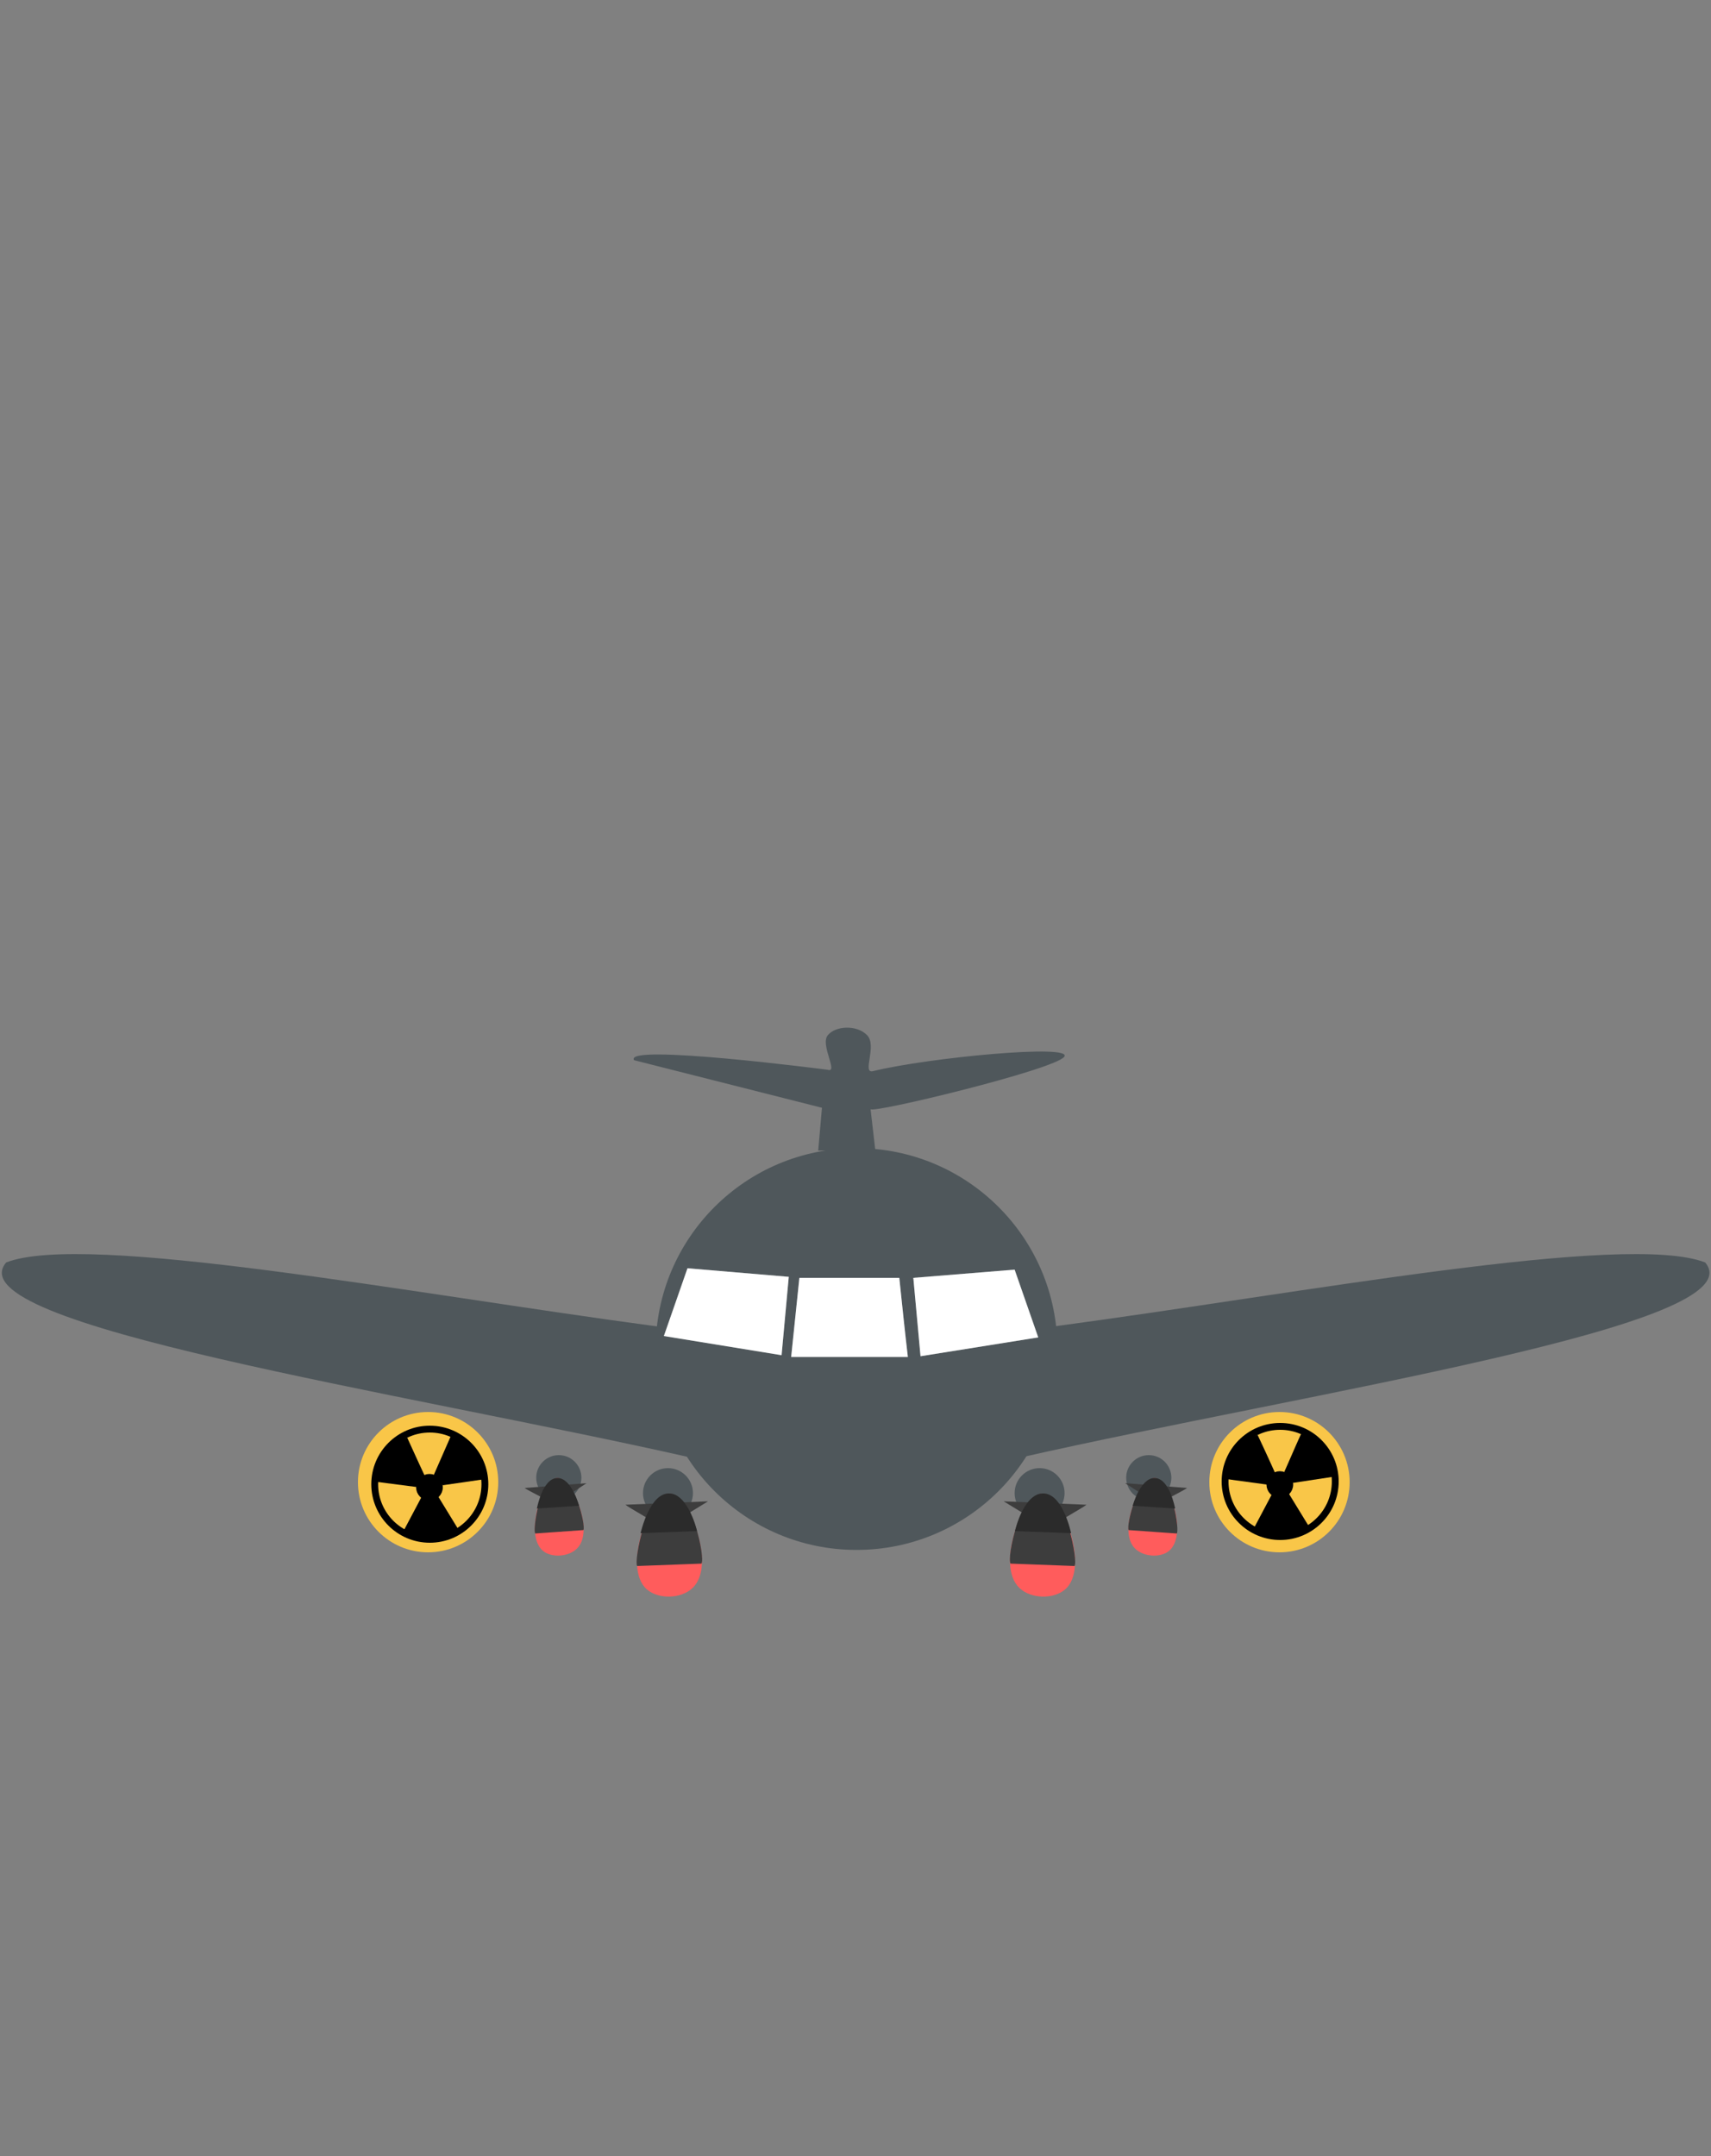 <svg xmlns="http://www.w3.org/2000/svg" viewBox="0 0 500 630"><rect x="0" y="0" width="500" height="630" fill="#808080" stroke="none"/><defs><style>.cls-1{fill:#4f575b;}.cls-2{fill:#f9c648;}.cls-3,.cls-6{fill:#fff;}.cls-4{fill:none;}.cls-4,.cls-5{stroke:#000;stroke-miterlimit:10;stroke-width:2px;}.cls-6{opacity:0.25;}.cls-7{fill:#3d3d3d;}.cls-8{fill:#ff5c5c;}.cls-9{fill:#2b2b2b;}</style></defs><title>homme-bombardier</title><g id="machine-bombardier"><circle class="cls-1" cx="250.3" cy="394.2" r="58.7"/><circle class="cls-2" cx="373.9" cy="433.1" r="20.5"/><circle class="cls-1" cx="303.8" cy="436.3" r="7.3"/><circle class="cls-1" cx="335.7" cy="431.8" r="6.6"/><path class="cls-1" d="M307.9,387.6c72.7-9.7,167.1-27.7,190.4-18.7,15.4,18.3-115.2,37.8-200.1,57C304,416.5,306.6,403,307.9,387.6Z"/><circle class="cls-2" cx="125.1" cy="433.1" r="20.5"/><circle class="cls-1" cx="195.2" cy="436.3" r="7.3"/><circle class="cls-1" cx="163.3" cy="431.8" r="6.6"/><path class="cls-1" d="M192.1,387.6C119.5,377.9,25,359.9,1.8,368.9c-15.5,18.3,115.2,37.8,200,57C196,416.5,193.4,403,192.1,387.6Z"/><polygon class="cls-3" points="296.5 371 303.4 390.8 269 396.3 266.9 373.4 296.5 371"/><polygon class="cls-3" points="200.9 370.6 194 390.4 228.4 396 230.5 373.1 200.9 370.6"/><path class="cls-3" d="M233.6,373.4h29.2c.8,7.7,1.6,15.4,2.5,23.1H231.2Z"/><path class="cls-1" d="M239.1,336.2h16.7l-1.4-12.1c.2,1.4,53.7-11.5,56.6-15.3s-39.6.2-55.9,4.2c-3.3.8,1.3-7.4-1.7-10.5s-9.2-2.8-11.5,0,3.2,11.1,0,10.1c0,0-60-7.8-56.6-2.8l54.9,13.9Z"/><circle class="cls-4" cx="374.1" cy="432.9" r="16.1"/><circle class="cls-5" cx="374" cy="433.8" r="2.9"/><path d="M371.7,436.6a30.6,30.6,0,0,1,4.9-.2l6,9.8a18.9,18.9,0,0,1-6.9,2.7,15.7,15.7,0,0,1-9.3-2.3Z"/><path d="M372.7,430.6l-2.5,3.2-12.5-1.7a16.6,16.6,0,0,1,2.2-7,15.2,15.2,0,0,1,7.6-5.8C369.3,423.1,371,426.8,372.7,430.6Z"/><path d="M375.3,430.1l2.6,3.2,12.5-1.9a18.5,18.5,0,0,0-2.4-7,14.7,14.7,0,0,0-7.7-5.6C378.6,422.5,377,426.3,375.3,430.1Z"/><circle class="cls-4" cx="125.6" cy="433.7" r="16.1"/><circle class="cls-5" cx="125.5" cy="434.6" r="2.9"/><path d="M123.2,437.4c1-.4,4.8-.2,4.8-.2l6,9.8a18.1,18.1,0,0,1-6.8,2.7,15.7,15.7,0,0,1-9.3-2.3Z"/><path d="M124.2,431.4l-2.6,3.1-12.4-1.6a16.6,16.6,0,0,1,2.2-7,15.2,15.2,0,0,1,7.6-5.8C120.7,423.8,122.4,427.6,124.2,431.4Z"/><path d="M126.8,430.9l2.6,3.1,12.4-1.8a17.5,17.5,0,0,0-2.3-7,15.8,15.8,0,0,0-7.7-5.7Z"/><polygon class="cls-6" points="296.5 371 303.4 390.8 269 396.3 266.9 373.4 296.5 371"/><polygon class="cls-6" points="200.9 370.6 194 390.4 228.4 396 230.5 373.1 200.9 370.6"/><path class="cls-6" d="M233.6,373.4h29.2c.8,7.7,1.6,15.4,2.5,23.1H231.2Z"/><path class="cls-7" d="M182.8,439.7h0c.2.4,11.4,6.8,11.4,6.8l12.7-7.8"/><path class="cls-8" d="M189,464.4c3.4,3,10,2.8,13.3-.3,7.4-6.8-1.4-27.8-6.8-27.7S181.7,458,189,464.4Z"/><path class="cls-7" d="M205,456.9c1.1-1.8-2.7-20.8-9.5-20.5s-10.3,19.9-9.3,21.2Z"/><path class="cls-9" d="M203.7,447.4s-2.5-10.9-8.2-11-8.3,11.6-8.3,11.6Z"/><path class="cls-7" d="M153.3,434.8h0c.2.3,8.8,4.7,8.8,4.7l9.3-6.1"/><path class="cls-8" d="M158.7,453.2c2.6,2.1,7.5,1.7,9.9-.7,5.4-5.3-1.7-20.8-5.8-20.6S153,448.5,158.7,453.2Z"/><path class="cls-7" d="M170.5,447.1c.7-1.4-2.6-15.6-7.7-15.2s-7.2,15.2-6.4,16.2Z"/><path class="cls-9" d="M169.2,440s-2.1-8.2-6.4-8.1-5.9,8.9-5.9,8.9Z"/><path class="cls-7" d="M317.5,439.7h0c-.3.4-11.4,6.8-11.4,6.8l-12.8-7.8"/><path class="cls-8" d="M311.3,464.4c-3.4,3-10,2.8-13.3-.3-7.4-6.8,1.3-27.8,6.8-27.7S318.6,458,311.3,464.4Z"/><path class="cls-7" d="M295.3,456.9c-1.1-1.8,2.7-20.8,9.5-20.5s10.3,19.9,9.2,21.2Z"/><path class="cls-9" d="M296.6,447.4s2.4-10.9,8.2-11S313,448,313,448Z"/><path class="cls-7" d="M346.9,434.8h0c-.2.3-8.7,4.7-8.7,4.7l-9.4-6.1"/><path class="cls-8" d="M341.6,453.2c-2.6,2.1-7.5,1.7-9.9-.7-5.4-5.3,1.7-20.8,5.8-20.6S347.3,448.5,341.6,453.2Z"/><path class="cls-7" d="M329.8,447.1c-.7-1.4,2.6-15.6,7.7-15.2s7.2,15.2,6.4,16.2Z"/><path class="cls-9" d="M331,440s2.2-8.2,6.5-8.1,5.9,8.9,5.9,8.9Z"/></g></svg>